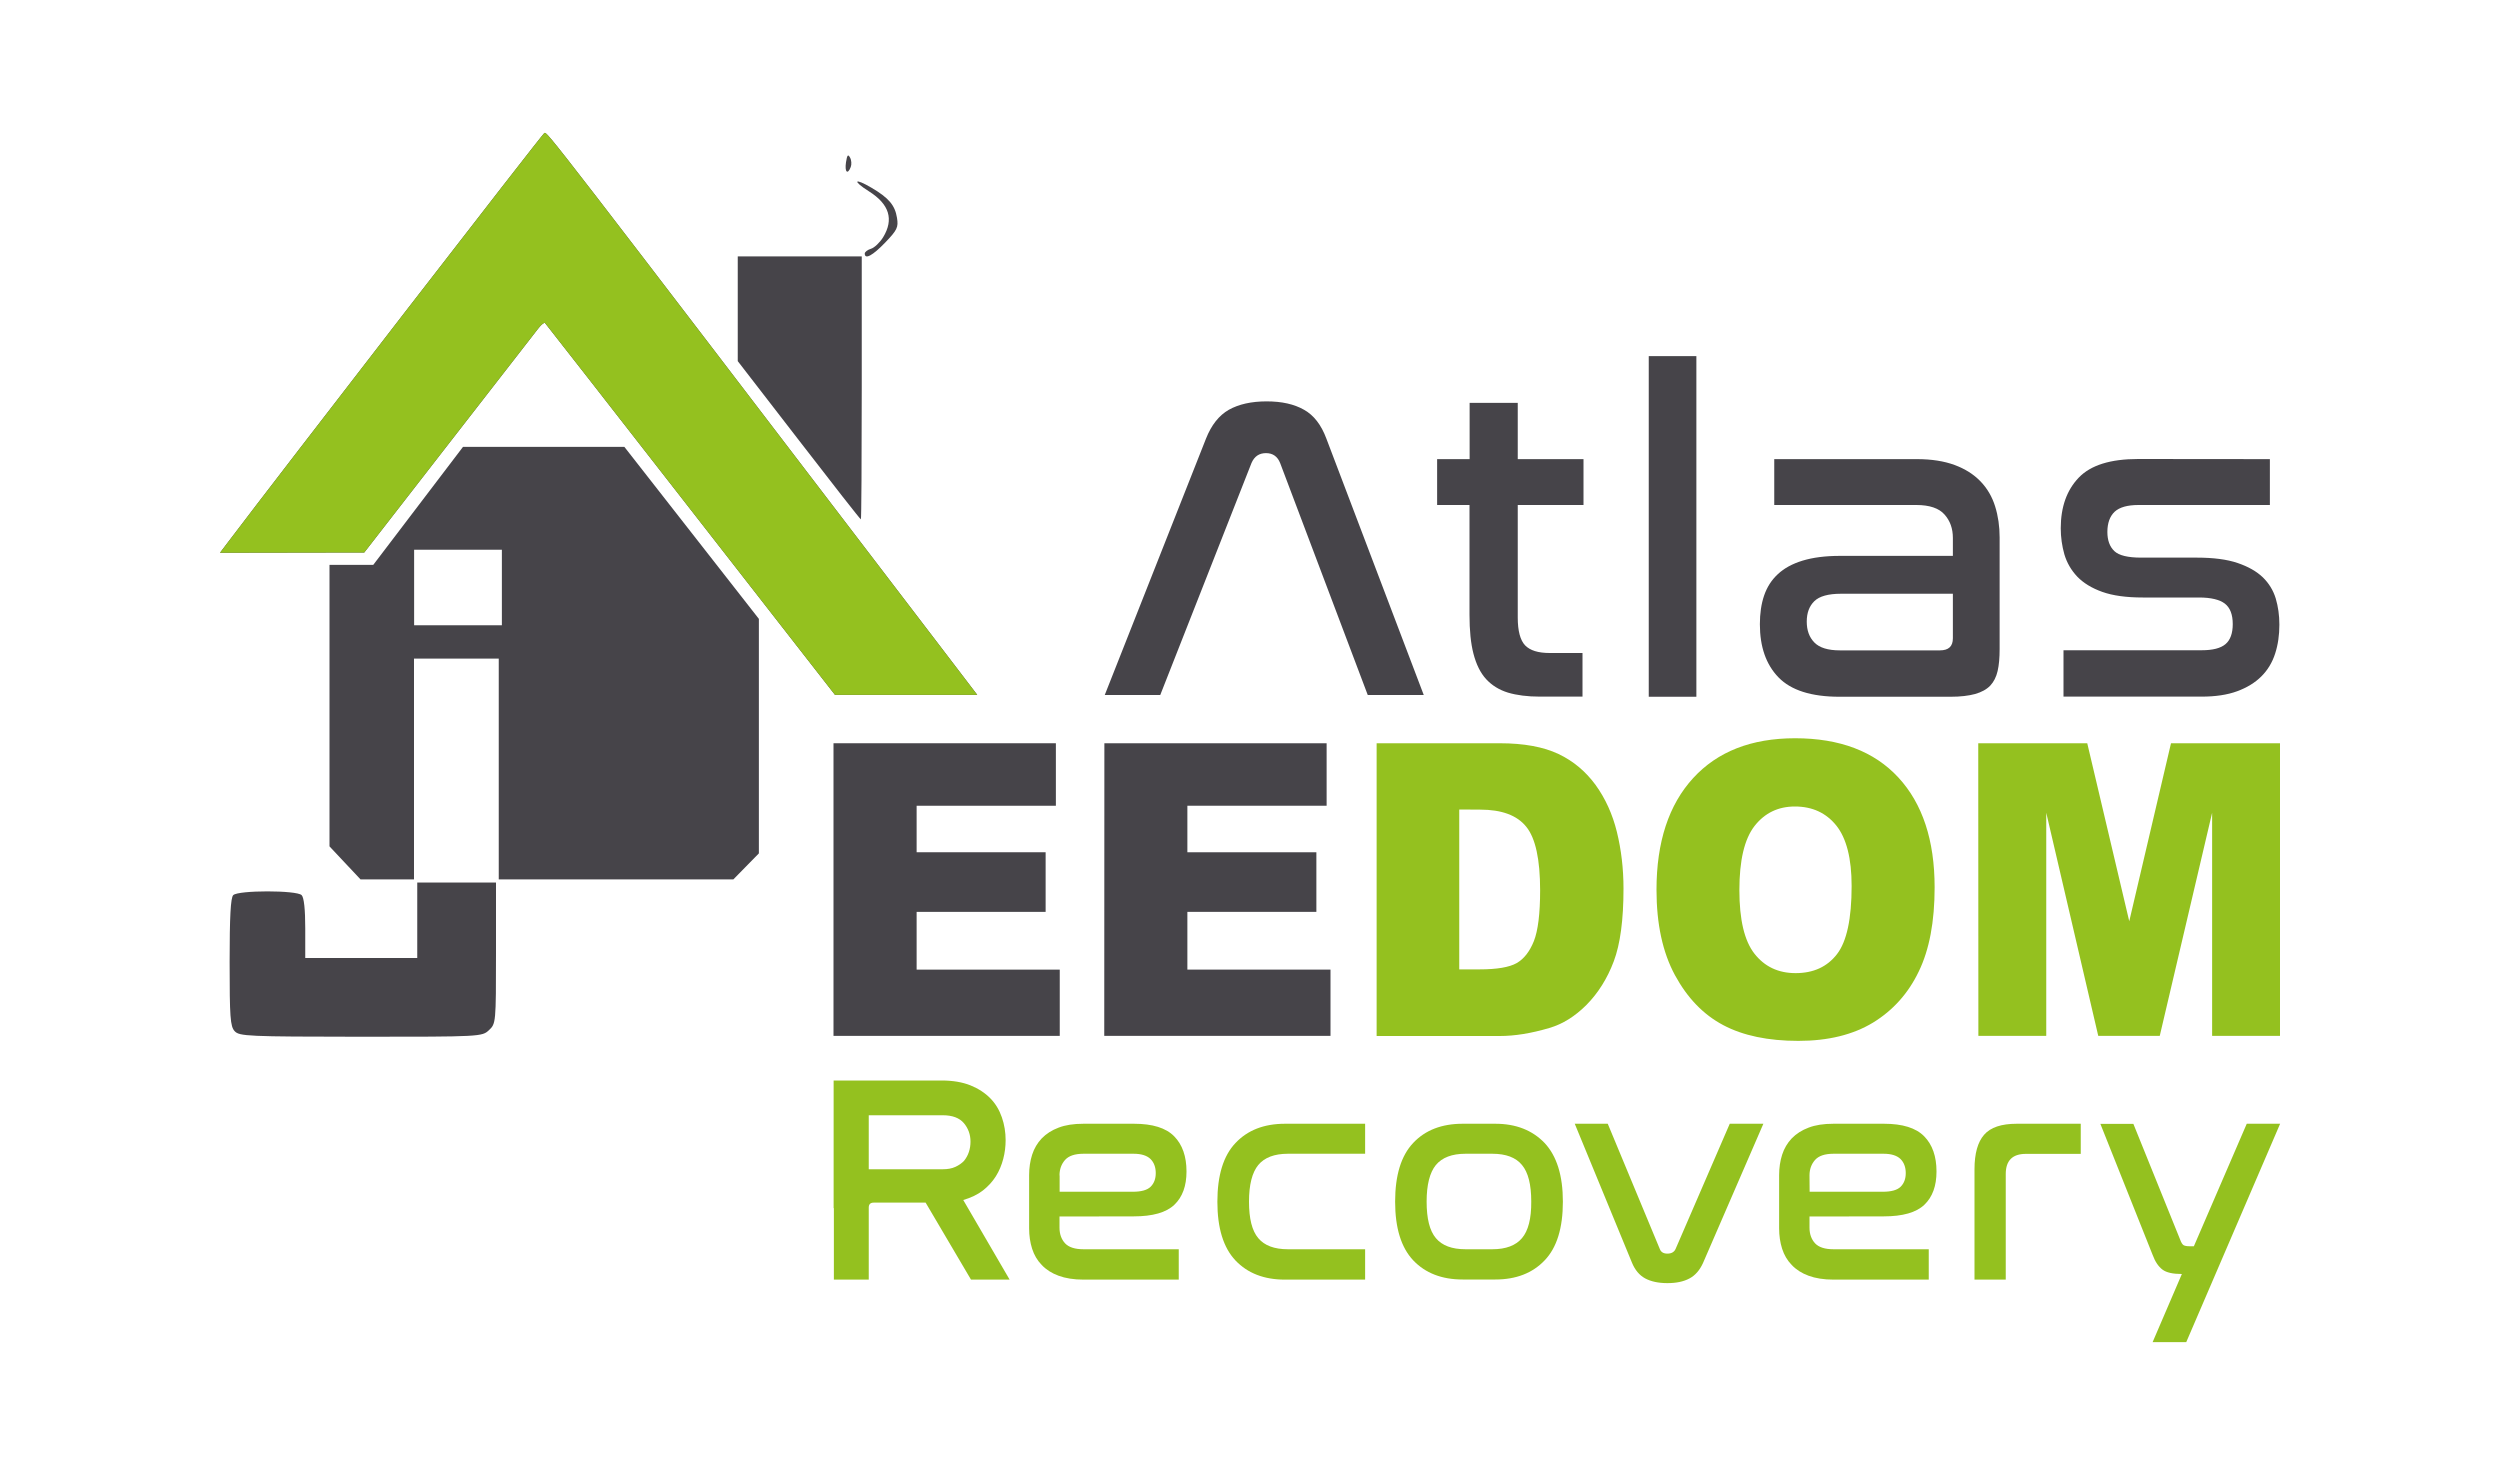 <?xml version="1.0" encoding="utf-8"?>
<!-- Generator: Adobe Illustrator 25.4.1, SVG Export Plug-In . SVG Version: 6.00 Build 0)  -->
<svg version="1.1" id="Jeedom-Atlas-Recovery-Logo" xmlns="http://www.w3.org/2000/svg" xmlns:xlink="http://www.w3.org/1999/xlink"
	 x="0px" y="0px" viewBox="0 0 2000 1180" style="enable-background:new 0 0 2000 1180;" xml:space="preserve">
<style type="text/css">
	.st0{enable-background:new    ;}
	.st1{fill:#94C11F;}
	.st2{fill:#464449;}
</style>
<g id="Jeedom-Atlas">
	<g id="JEEDOM_00000053510470658088478230000013061239091257182654_" class="st0">
		<path class="st1" d="M1582.6,594.6h87.2l33.6,142.4l33.4-142.4h87.2v234.1h-54.3V650.2l-41.9,178.5h-49.2L1637,650.2v178.5h-54.3
			L1582.6,594.6L1582.6,594.6z"/>
		<path class="st1" d="M1325.2,711.8c0-38.2,9.8-68,29.3-89.3s46.7-31.9,81.6-31.9c35.7,0,63.3,10.5,82.6,31.4
			c19.3,20.9,29,50.2,29,87.9c0,27.4-4.2,49.8-12.7,67.3c-8.4,17.5-20.6,31.1-36.6,40.9c-16,9.7-35.9,14.6-59.7,14.6
			c-24.2,0-44.3-4.2-60.1-12.6c-15.9-8.4-28.7-21.7-38.6-39.9C1330.1,761.9,1325.2,739.2,1325.2,711.8z M1391.5,712.1
			c0,23.6,4,40.6,12.1,50.9c8.1,10.3,19,15.5,32.9,15.5c14.3,0,25.3-5.1,33.1-15.2c7.8-10.1,11.7-28.3,11.7-54.5
			c0-22-4.1-38.1-12.2-48.3c-8.2-10.2-19.2-15.3-33.2-15.3c-13.4,0-24.1,5.2-32.2,15.5C1395.5,671.2,1391.5,688.3,1391.5,712.1z"/>
		<path class="st1" d="M1101.1,594.6h98.6c19.4,0,35.1,2.9,47.1,8.6c12,5.7,21.8,14,29.7,24.8c7.8,10.8,13.5,23.3,17,37.5
			c3.5,14.3,5.3,29.4,5.3,45.4c0,25-2.6,44.4-7.8,58.2c-5.2,13.8-12.5,25.3-21.7,34.7c-9.3,9.3-19.2,15.5-29.9,18.6
			c-14.5,4.3-27.7,6.4-39.5,6.4h-98.6V594.6H1101.1z M1167.4,647.6v127.9h16.3c13.9,0,23.7-1.7,29.6-5c5.9-3.4,10.4-9.2,13.8-17.6
			c3.3-8.4,5-21.9,5-40.6c0-24.8-3.7-41.8-11.1-50.9c-7.4-9.2-19.7-13.7-36.9-13.7L1167.4,647.6L1167.4,647.6z"/>
		<path class="st2" d="M883.5,594.6h177.8v50H949.9v37.2h103.2v47.7H949.9v46.2h114.5v53h-181L883.5,594.6L883.5,594.6z"/>
		<path class="st2" d="M666.9,594.6h177.8v50H733.3v37.2h103.2v47.7H733.3v46.2h114.5v53h-181V594.6H666.9z"/>
		<path id="maison_00000096039699524270252530000012460022452048281785_" class="st2" d="M187.7,824.9c-3.5-3.8-4-11.3-4-55.2
			c0-36.2,0.8-51.6,2.9-53.6c4-4,50.7-4,54.7,0c1.9,1.9,2.9,11.4,2.9,26.6v23.7H289h44.8v-30.2V706h31.5h31.5v56.4
			c0,55.9-0.1,56.5-5.6,61.7c-5.6,5.2-6.3,5.3-102.5,5.3C197.8,829.3,191.5,829,187.7,824.9L187.7,824.9z M276,690.3l-12.4-13.2
			V564.5V451.9h17.5h17.5l35.9-47.2l35.9-47.2H435h64.5l53.8,68.8l53.8,68.8v93.8v93.8l-10.2,10.4l-10.2,10.4h-93.9H399v-88.3v-88.3
			h-33.9h-33.9v88.3v88.3h-21.4h-21.4L276,690.3L276,690.3z M401.5,470v-30.2h-35.1h-35.1V470v30.2h35.1h35.1V470z M552.5,407.7
			C489,326.2,436.6,259,436,258.4s-2.9,1.2-5.1,4c-2.2,2.9-34.6,44.5-71.8,92.4L291.4,442l-57.7,0.1l-57.7,0.1l6.9-9.1
			c41.1-54.4,251.2-326.2,252.6-326.7c2.4-0.9,0.5-3.4,315.4,409l30.9,40.5h-56.9H668L552.5,407.7z M639.1,352.2l-48.9-63.3V247
			v-41.9h49.6h49.6v105.2c0,57.9-0.3,105.2-0.7,105.2C688.3,415.6,666,387.1,639.1,352.2z M691.8,202.8c0-1.2,2.3-3,5-3.8
			s7.1-5,9.7-9.2c8.7-14.3,5-26.4-11.3-36.7c-13.6-8.6-11.9-11.1,2-2.9c13.8,8.1,18.8,14,20.4,24.1c1.2,7.5,0.2,9.7-9.4,19.7
			C698.1,204.5,691.8,207.9,691.8,202.8L691.8,202.8z M676.8,129.8c0.9-5.8,1.6-6.7,3.2-3.8c1.2,2.1,1.4,5.5,0.6,7.6
			C678.1,140.1,675.6,137.7,676.8,129.8L676.8,129.8z M552.5,407.7C489,326.2,436.6,259,436,258.4s-2.9,1.2-5.1,4
			c-2.2,2.9-34.6,44.5-71.8,92.4L291.4,442l-57.7,0.1l-57.7,0.1l6.9-9.1c41.1-54.4,251.2-326.2,252.6-326.7
			c2.4-0.9,0.5-3.4,315.4,409l30.9,40.5h-56.9H668L552.5,407.7z"/>
		<path id="maison_00000038376216554046218250000005721029950774388122_" class="st1" d="M552.5,407.7
			C489,326.2,436.6,259,436,258.4s-2.9,1.2-5.1,4c-2.2,2.9-34.6,44.5-71.8,92.4L291.4,442l-57.7,0.1l-57.7,0.1l6.9-9.1
			c41.1-54.4,251.2-326.2,252.6-326.7c2.4-0.9,0.5-3.4,315.4,409l30.9,40.5h-56.9H668L552.5,407.7z M552.5,407.7
			C489,326.2,436.6,259,436,258.4s-2.9,1.2-5.1,4c-2.2,2.9-34.6,44.5-71.8,92.4L291.4,442l-57.7,0.1l-57.7,0.1l6.9-9.1
			c41.1-54.4,251.2-326.2,252.6-326.7c2.4-0.9,0.5-3.4,315.4,409l30.9,40.5h-56.9H668L552.5,407.7z"/>
	</g>
	<g id="Atlas_00000169526471173104023670000017102744385335210404_">
		<path class="st2" d="M1815.9,367.3V404h-105.1c-8.9,0-15.2,1.8-19.1,5.4c-3.8,3.6-5.8,9-5.8,16.2c0,6.7,1.9,11.8,5.6,15.3
			s10.9,5.2,21.4,5.2h44.6c13.2,0,24.1,1.4,32.6,4.3s15.2,6.7,20.2,11.5c4.9,4.8,8.3,10.4,10.3,16.9c1.9,6.5,2.9,13.4,2.9,20.9
			c0,8.4-1.1,16.1-3.4,23.2s-5.9,13.1-11,18.2c-5,5-11.5,9-19.4,11.9s-17.4,4.3-28.4,4.3h-110.5v-37.1h110.5
			c8.9,0,15.2-1.6,19.1-4.9c3.8-3.2,5.8-8.6,5.8-16c0-7.7-2.1-13.1-6.3-16.4c-4.2-3.2-11.1-4.9-20.7-4.9h-45
			c-13.2,0-24-1.5-32.4-4.5s-15.1-7.1-20-12.2c-4.9-5.2-8.3-11.1-10.3-17.8c-1.9-6.7-2.9-13.7-2.9-20.9c0-17,4.8-30.5,14.4-40.5
			s25.4-14.9,47.5-14.9L1815.9,367.3L1815.9,367.3z"/>
		<path class="st2" d="M1533.5,367.3c11.8,0,21.8,1.6,30.2,4.7c8.4,3.1,15.3,7.5,20.7,13.1c5.4,5.6,9.3,12.3,11.7,20
			c2.4,7.7,3.6,16,3.6,24.8v89.3c0,7-0.5,12.8-1.6,17.6s-3.1,8.7-5.9,11.7c-2.9,3-6.9,5.2-12.1,6.7c-5.2,1.4-11.7,2.2-19.6,2.2
			h-88.9c-22.6,0-38.8-5.2-48.8-15.5s-14.9-24.5-14.9-42.5c0-8.6,1.1-16.3,3.4-23s5.9-12.4,11-17.1c5-4.7,11.6-8.3,19.8-10.8
			c8.2-2.5,18.1-3.8,29.9-3.8h90.3v-14.4c0-7.4-2.2-13.7-6.7-18.7c-4.4-5-11.9-7.6-22.5-7.6h-113.7v-36.7L1533.5,367.3L1533.5,367.3
			z M1551.9,520.3c7,0,10.4-3.2,10.4-9.7V475h-89.6c-10.1,0-17.2,2-21.2,5.9c-4.1,4-6.1,9.4-6.1,16.4s2,12.5,6.1,16.7
			c4.1,4.2,10.9,6.3,20.5,6.3L1551.9,520.3L1551.9,520.3z"/>
		<path class="st2" d="M1357.1,284.9v272.5H1319V284.9H1357.1z"/>
		<path class="st2" d="M1175.7,367.3v-45h38.5v45h52.6V404h-52.6v90c0,10.8,2,18.2,5.9,22.3c4,4.1,10.5,6.1,19.6,6.1h26.3v34.9
			h-34.2c-9.8,0-18.3-1.1-25.4-3.2c-7.1-2.2-12.9-5.8-17.5-10.8s-7.9-11.8-10.1-20.2s-3.2-18.8-3.2-31.3V404h-25.9v-36.7H1175.7z"/>
		<path class="st2" d="M928.2,556h-44.4l81-205.1c4.3-10.9,10.4-18.6,18.3-23.1c7.9-4.4,17.9-6.7,30.2-6.7c12.1,0,22,2.2,29.9,6.7
			c7.9,4.4,13.8,12.1,17.9,23.1L1139,556h-44.8l-70.1-185.6c-2.1-5.2-5.8-7.9-11.3-7.9s-9.3,2.6-11.6,7.9L928.2,556z"/>
	</g>
</g>
<g id="Recovery">
	<path class="st1" d="M786.3,952.4c4.2-3.3,7.7-7.1,10.4-11.4c2.7-4.3,4.6-9,5.9-13.9c1.3-5,1.9-10,1.9-15c0-6.3-1-12.4-3-18.2
		s-5-10.9-9.2-15.2s-9.5-7.8-15.9-10.4c-6.5-2.6-14.2-3.9-23.1-3.9h-86.4v2.1l0,0v100h0.2v57.2H695v-57.6c0-2.7,1.3-4,4-4h41.5
		l36.3,61.6h30.9L770.6,960C776.8,958.2,782,955.7,786.3,952.4z M764.3,933.5c-2.8,1.3-6.2,1.9-10.1,1.9H695v-43.2h59.2
		c7.7,0,13.3,2.1,16.9,6.3c3.5,4.2,5.3,9.1,5.3,14.8c0,2.8-0.4,5.6-1.3,8.3c-0.9,2.7-2.2,5-3.9,7.1
		C769.4,930.6,767.1,932.2,764.3,933.5z"/>
	<path class="st1" d="M906.9,973.1c15.3,0,26.1-3.1,32.6-9.3s9.7-15.1,9.7-26.6c0-12.1-3.3-21.5-9.9-28.2c-6.6-6.7-17.3-10-32.1-10
		h-40.4c-7.9,0-14.5,1-19.9,3.1c-5.4,2-9.9,4.9-13.5,8.6c-3.5,3.7-6.1,8.1-7.7,13.1c-1.6,5-2.4,10.5-2.4,16.3v42.5
		c0,6,0.8,11.4,2.4,16.4c1.6,5,4.1,9.3,7.7,13c3.5,3.7,8,6.6,13.5,8.6c5.4,2,12.1,3.1,19.9,3.1H943v-24.3h-76.2
		c-6.9,0-11.8-1.6-14.8-4.8c-2.9-3.2-4.4-7.4-4.4-12.4v-9L906.9,973.1L906.9,973.1z M847.6,940.3c0-4.9,1.5-9,4.4-12.3s7.8-5,14.8-5
		h40.1c6.1,0,10.6,1.4,13.5,4.2c2.8,2.8,4.2,6.6,4.2,11.3c0,4.6-1.4,8.2-4.1,10.9c-2.8,2.7-7.5,4-14.3,4h-58.5v-13.1H847.6z"/>
	<path class="st1" d="M988.4,914.4c-9.7,10.2-14.5,25.9-14.5,47s4.8,36.7,14.5,47c9.7,10.2,22.9,15.3,39.5,15.3h64.2v-24.3h-61.8
		c-10.9,0-18.8-3-23.7-8.9c-5-5.9-7.4-15.6-7.4-29.2c0-13.5,2.5-23.3,7.4-29.3c5-6,12.9-9,23.7-9h61.8v-24H1028
		C1011.3,899,998.1,904.1,988.4,914.4z"/>
	<path class="st1" d="M1196.3,899h-26.2c-16.7,0-29.9,5.1-39.5,15.3c-9.7,10.2-14.5,25.9-14.5,47s4.8,36.7,14.5,47
		c9.7,10.2,22.9,15.3,39.5,15.3h26.2c16.5,0,29.7-5.1,39.4-15.3c9.8-10.2,14.6-25.9,14.6-47c0-20.9-4.9-36.5-14.6-46.9
		C1225.9,904.2,1212.8,899,1196.3,899z M1217.6,990.5c-5,5.9-12.9,8.9-23.7,8.9h-21.5c-10.9,0-18.8-3-23.7-8.9
		c-5-5.9-7.4-15.6-7.4-29.2c0-13.5,2.5-23.3,7.4-29.3c5-6,12.9-9,23.7-9h21.5c10.9,0,18.8,3,23.7,9c5,6,7.4,15.7,7.4,29.3
		C1225.1,974.9,1222.6,984.6,1217.6,990.5z"/>
	<path class="st1" d="M1340.5,999.1c-1.1,2.5-3.3,3.8-6.6,3.8c-3.2,0-5.2-1.3-6.1-3.8L1286.2,899h-26.4l45.8,111.2
		c2.4,5.8,5.9,10,10.5,12.5c4.6,2.5,10.6,3.8,17.8,3.8c7.1,0,12.9-1.2,17.6-3.7c4.6-2.4,8.3-6.6,11-12.6l48.2-111.2h-26.9
		L1340.5,999.1z"/>
	<path class="st1" d="M1506.9,973.1c15.3,0,26.1-3.1,32.6-9.3s9.7-15.1,9.7-26.6c0-12.1-3.3-21.5-9.9-28.2s-17.3-10-32.1-10h-40.4
		c-7.9,0-14.5,1-19.9,3.1c-5.4,2-9.9,4.9-13.5,8.6c-3.5,3.7-6.1,8.1-7.7,13.1s-2.4,10.5-2.4,16.3v42.5c0,6,0.8,11.4,2.4,16.4
		s4.1,9.3,7.7,13c3.5,3.7,8,6.6,13.5,8.6c5.4,2,12.1,3.1,19.9,3.1h76.2v-24.3h-76.2c-6.9,0-11.8-1.6-14.8-4.8
		c-2.9-3.2-4.4-7.4-4.4-12.4v-9L1506.9,973.1L1506.9,973.1z M1447.6,940.3c0-4.9,1.5-9,4.4-12.3s7.8-5,14.8-5h40.1
		c6.1,0,10.6,1.4,13.5,4.2c2.8,2.8,4.2,6.6,4.2,11.3c0,4.6-1.4,8.2-4.1,10.9c-2.8,2.7-7.5,4-14.3,4h-58.5L1447.6,940.3L1447.6,940.3
		z"/>
	<path class="st1" d="M1587.3,907.8c-5.1,5.8-7.7,15-7.7,27.6v88.3h25v-84.5c0-10.7,5.3-16.1,16.1-16.1h43.9V899h-51.2
		C1601.1,899,1592.4,901.9,1587.3,907.8z"/>
	<path class="st1" d="M1797.4,899l-42.3,98h-3.3c-2.4,0-4-0.3-5-0.9c-0.9-0.6-1.8-2-2.6-4.2l-37.5-92.8h-26.4l41.8,104.8
		c2,5.5,4.7,9.4,7.9,11.8c3.2,2.4,8.4,3.5,15.5,3.5l-23.4,54.5h26.9l75.1-174.7L1797.4,899L1797.4,899z"/>
</g>
</svg>

